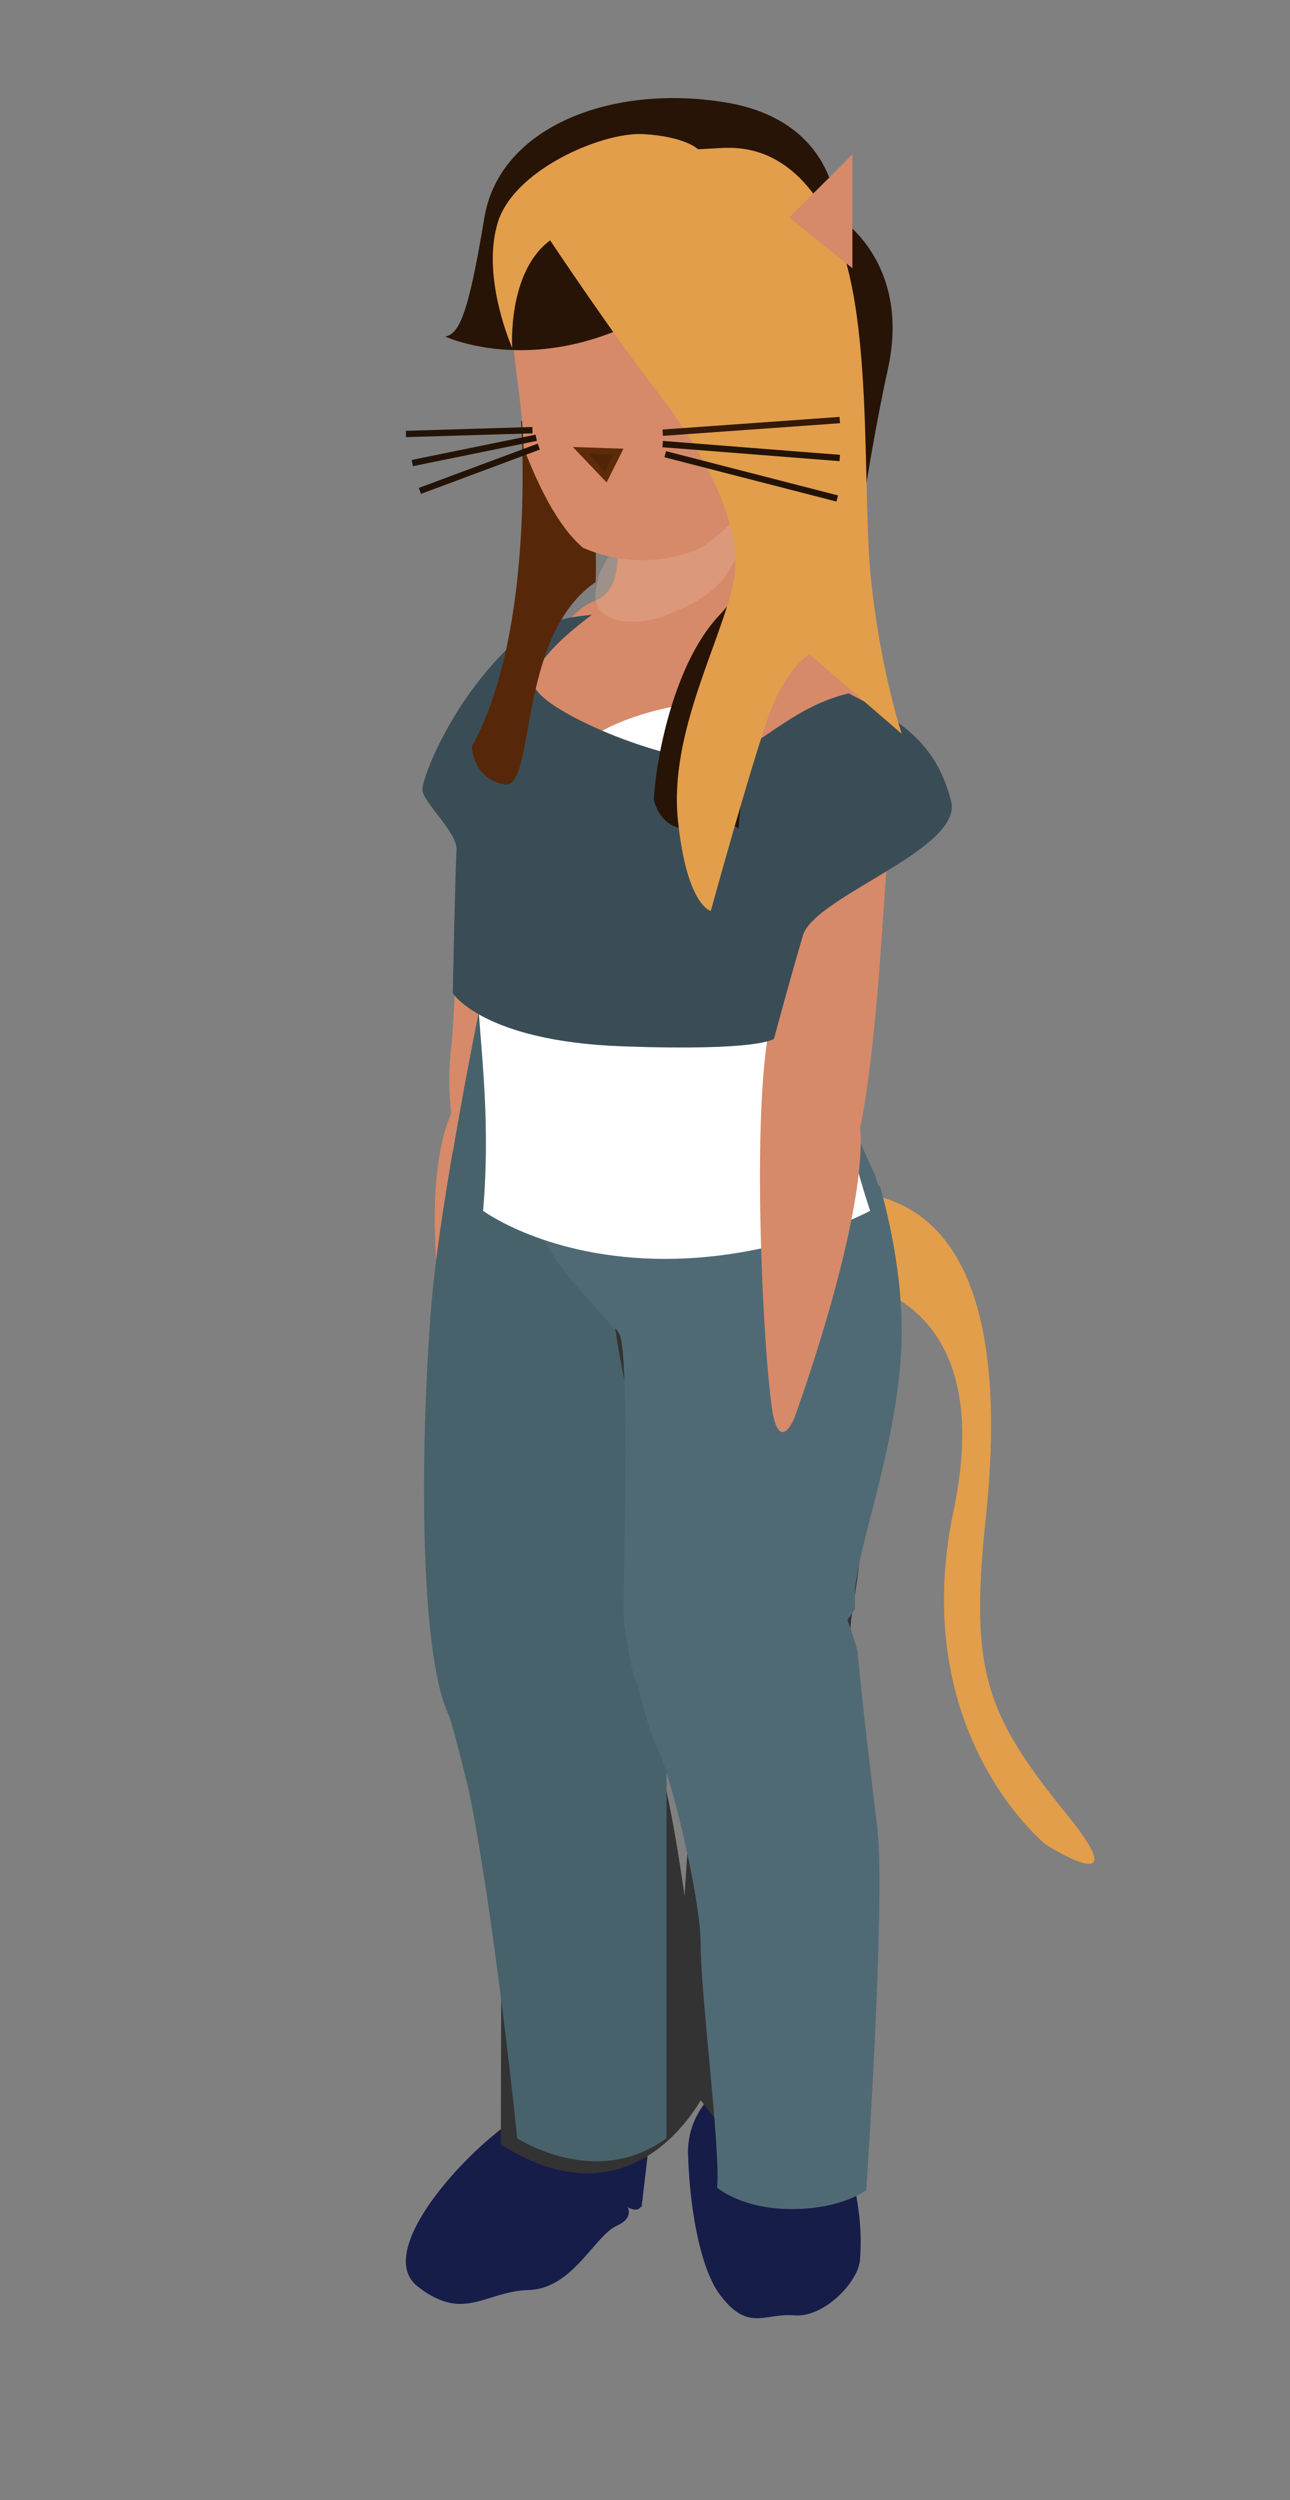<?xml version="1.0" encoding="utf-8"?>
<!-- Generator: Adobe Illustrator 22.0.1, SVG Export Plug-In . SVG Version: 6.00 Build 0)  -->
<svg version="1.1" id="Layer_1" xmlns="http://www.w3.org/2000/svg" xmlns:xlink="http://www.w3.org/1999/xlink" x="0px" y="0px"
	 viewBox="0 0 102 197.6" style="enable-background:new 0 0 102 197.6;" xml:space="preserve">
<rect x="0" y="0" width="102" height="197.6" fill="#808080" stroke="none"/>
<style type="text/css">
	.st0{fill:#D68A69;}
	.st1{fill:#E29E4B;}
	.st2{fill:#171D49;}
	.st3{fill:#333333;}
	.st4{fill:#48626B;}
	.st5{fill:#506A75;}
	.st6{fill:#FFFFFF;}
	.st7{opacity:0.3;fill:#E8B9A0;enable-background:new    ;}
	.st8{fill:#3A4D57;}
	.st9{fill:#562809;}
	.st10{fill:#281406;}
	.st11{fill:none;stroke:#331908;stroke-width:0.5;stroke-miterlimit:10;}
	.st12{fill:none;stroke:#231307;stroke-width:0.5;stroke-miterlimit:10;}
	.st13{fill:#4F2508;stroke:#5E2B08;stroke-width:0.5;stroke-miterlimit:10;}
</style>
<g id="_x30_0">
	<path id="arm_x5F_back_x5F_bot" class="st0" d="M36.2,111.2c0,0-4.3-18.1,0.3-24.7s5.9,1.3,5.9,1.3C38.1,114,36.2,111.2,36.2,111.2
		z"/>
	<path id="arm_x5F_back_x5F_top" class="st0" d="M45.7,73.8c-1.8,6.6-1.2,14.7-7.6,17.9c-2.4,1.2-2.9-5.6-2.4-9.1
		c0.3-2.4,0.7-17.4,0.9-18.3c0.8-5.6,1.5-14.9,7.5-14C51.3,51.4,47.4,67.2,45.7,73.8z"/>
	<path id="CAT_x5F_tail" class="st1" d="M66.6,101.2c0,0,12.5,0.6,8.8,18.2s7.3,26.4,7.3,26.4s7.6,4.8,1.4-2.7
		c-6.1-7.6-7.4-11-6.2-22.7c1.3-11.7,0.4-24.6-9.7-26.1S66.6,101.2,66.6,101.2z"/>
	<path id="foot_x5F_back" class="st2" d="M33,180.7c3.7,2.9,5.3,0.4,8.8,0.3c3.5-0.1,5.2-4.3,7-5.1s0.3-2.1,0.9-1.4
		c0.3,0.1,0.8,0.4,1.1-0.3c0,0-0.2,0.8,0-0.3c0.1-1.3,1.6-11.4-0.2-8.2c-2.8,0.1-5.7,0.4-8.4,1C38.8,167.9,29.1,177.6,33,180.7z"/>
	<path id="leg_x5F_back_x5F_bot" class="st3" d="M39.7,130.8l-0.1,38.7c11.1,7,16.3-4.4,16.3-4.4c-2.9-30.1-5.5-29.8-5.5-29.8
		C46.9,122.1,39.7,130.8,39.7,130.8z"/>
	<path id="leg_x5F_back_x5F_top" class="st3" d="M38,98.5c-0.8,11.3,2.1,23.5,1.6,34.8c-0.6,11.3,12.9,11.3,13,2.6s0.2-8,0.4-18.1
		c0.1-10.1-0.6-15.2-1.7-24.5C46.7,94.8,38.7,87.4,38,98.5z"/>
	<path id="CAT_x5F_leg_x5F_back_x5F_bot" class="st4" d="M50,137.6c1.2,0.6,2.1,1.4,2.7,2.4v29c-5.6,4.1-11.8,0-11.8,0
		s-1.9-18.5-4-28.3C40.7,137.2,45.3,134.8,50,137.6z"/>
	<path id="CAT_x5F_leg_x5F_back_x5F_top" class="st4" d="M56,92.6c0,0.8,0,2.3,0,3.3l-3.3,22v22.4c-2.1,2.7-5.4,4.3-8.7,3.2
		c-3-0.6-5,0.8-6.8-1.5c-0.4-1.5-1.4-5.7-1.7-6.4c-2.5-5.2-2.2-22.7-1.4-32.3c0.3-3.8,1-8.2,1.7-12.3C41.6,87.7,51.1,87.8,56,92.6z"
		/>
	<path id="CAT_x5F_hip_x5F_back" class="st4" d="M34,104.3c0-0.3,0.1-0.6,0.1-0.9c0.9-9.6,3.8-23.6,3.8-23.6L52,76.4l6,6.4
		l-3.5,23.4C48.2,108.1,38.9,108.7,34,104.3z"/>
	<g id="foot_x5F_front">
		<path class="st2" d="M60,164c-3.2,0.2-5.6,2.9-5.6,6.1c0.1,4.2,0.9,8.9,2.4,11.1c2.3,3.2,3.6,1.6,6,1.8s5.1-2.7,5.2-4.4
			c0.3-3.9-0.7-7.3-1.9-10.6C65.2,165.3,62.7,163.8,60,164L60,164z"/>
	</g>
	<path id="leg_x5F_front_x5F_bot" class="st3" d="M53.3,162.7c0,0,3.2,5.9,6.8,8c3.6,2.2,6.6,0.2,6.6,0.2l0.8-8.2
		c-0.6-20.3-3.3-29.7-3.3-29.7l-9,0.2L53.3,162.7z"/>
	<path id="leg_x5F_front_x5F_top" class="st3" d="M48.3,97.9c-0.7,10.2,4.8,21.6,4.8,31.3c0,14.1,13,15.4,13,15.4l1.2-16.6
		c0,0,1.5-8.7,1.1-13.5c-1.1-12.5-2.8-19.4-2.8-19.4S48.7,93.5,48.3,97.9z"/>
	<path id="CAT_x5F_leg_x5F_front_x5F_bot" class="st5" d="M61,119.6c2.8,1.9,5.6,6.3,6.8,10.9c0.4,4.3,1.1,10.1,1.6,14.2
		c0.6,6-0.9,28.4-0.9,28.4s-1.9,1.5-5.9,1.5c-4,0-5.9-1.7-5.9-1.7c0.3-2.8-1.3-15.3-1.3-19.2s-2.5-13.8-3.4-15.5
		c-0.6-1.1-1.4-4.1-2-6.8C49.9,124.3,53.2,115.3,61,119.6z"/>
	<path id="CAT_x5F_leg_x5F_front_x5F_top" class="st5" d="M53,135.6c-1.1-0.4-2.1-1.5-2.9-3.1c-0.4-2-0.8-4-0.8-5.2
		c0-2.6,0.5-19.9-0.3-21.8c-0.1-0.2-0.2-0.3-0.3-0.5c-0.9-6.6,3.8-13.5,10.3-14.4c3.6,0,7.8,0.5,10.6,3.2c0.6,2.2,2.1,8,1.6,13.9
		c-0.6,7.4-3.4,14.7-3.6,18.1c0,0.4,0,0.9,0,1.4C63.9,132.6,58.5,137.2,53,135.6z"/>
	<path id="CAT_x5F_hip_x5F_front" class="st5" d="M42.4,80.9l3.4-4.3c0,0,14.1-0.2,14.5-0.2c0.4,0,3.5,4.6,3.5,4.6l5.4,11.9
		c0,0,0.4,1.3,0.9,3.4c-3.1,7.4-13.1,10.2-21.6,8.7c-1.4-1.9-5-5-6.1-8.5C41.1,92.5,42.4,80.9,42.4,80.9z"/>
	<path id="chest" class="st0" d="M48.8,40.9c0,2.3,0.6,5.7-1.8,6.6c-5.5,2.2-4.8,15.3-1.6,15.7c5,0.8,21.7-8.2,19.9-12.2L60,46.8V39
		C56.6,34.5,48.8,41,48.8,40.9z"/>
	<path id="top" class="st6" d="M66.6,75.6c1.9-6.7,0-6.1-1.9-7.4s-5.7-6.8-5.1-13c0,0-11.6-0.2-15.5,5.6c0,0-0.3-1.1-3.1-7.7
		c0,0-2.6,4.5-4.6,7.6s2.7,8.6,1.7,12.6c-1.2,4.9,1,11.7,0.1,22.4c0,0,5.1,3.8,14.4,3.8c9.2,0,16.2-3.8,16.2-3.8
		C65.7,86.3,65.8,80.3,66.6,75.6z"/>
	<path id="arm_x5F_front_x5F_top" class="st0" d="M69.8,72.8c-0.1,1.3-1,17.4-3,19.9c-2.3,2.9-5.7-8.1-5.9-9.2
		c-0.8-4.3-3.3-13.6-3.2-18.5s0.5-15,6.8-15.2C72,49.8,70.2,66.9,69.8,72.8z"/>
	<path id="arm_x5F_front_x5F_bot" class="st0" d="M62.8,112.1c0,0-1.1,2.7-1.7-0.4c-0.8-4.8-1.8-25.4,0-31.6c4.1-13.8,6.5,7,6.5,7
		C69.9,92.8,62.8,112.1,62.8,112.1z"/>
	<path id="neck" class="st7" d="M57.3,45.6c1.2-1.7,2.4-4.4,2.8-6.5C56.8,34.8,48.3,40,48.3,40c-0.1,1-0.1,2.2-0.3,3.3
		c0.1-0.1,0.1-0.1,0.2-0.2c0.2-0.3,0.5-0.2,0.7,0c0.7-0.9,1.5-1.8,1.9-2.7c0.3-0.6,1.3-0.3,1,0.3c-0.7,1.4-3,2.1-3.8,3.5
		c-0.6,1-0.7,1.3-0.9,2.5c-0.4,2.9,3.7,2.7,5.4,2C54.5,47.9,56.2,47.1,57.3,45.6z"/>
	<path id="CAT_x5F_top" class="st8" d="M61.2,82.1c0,0-1,1-12,0.6c-11-0.4-13.4-4.2-13.4-4.2s0.2-9.9,0.3-11.3
		c0.1-1.4-2.7-3.8-2.7-4.8c0-1,2.3-6.9,6.9-11.3c1.7-1.6,3.9-2.3,6.5-2.5c-0.4,0.3-4.7,3.4-4.6,5.4c0.1,2,9.8,6,13.6,6
		c3.8,0,6-3.9,11.3-5.2c4.7,2.4,7,4.3,8.1,8.5c1,3.8-10.7,7.5-11.7,10.6C62.6,76.9,61.2,82.1,61.2,82.1z"/>
	<path id="hair_x5F_back" class="st9" d="M47.1,46c-6.3,4.3-4.7,16.4-7.2,16s-2.6-3-2.6-3c5.1-9.1,3.9-25.7,3.9-25.7
		C47.8,29.9,47.1,46,47.1,46z"/>
	<path id="head" class="st0" d="M40.6,27.3c0.3,3.3,0.7,4.9,0.8,8.1c1.1,2.8,2.6,6.1,4.7,7.9c3,1.3,6.4,1.3,9.3,0
		c0.9-0.6,1.7-1.2,2.3-1.9c2.7-2.8,1.2-1,3.8-5.4c2.6-4.4,8.2-12.2,2.8-19.3C59,9.6,47.3,9,41.5,16.6C38.9,20.1,40.2,23.9,40.6,27.3
		z"/>
	<path id="hair_x5F_front" class="st10" d="M57.3,20.4c-11.6,11.1-22.1,6.2-22.1,6.2c1.2-0.2,1.9-2.2,3.1-9.4
		C39.5,10,48.4,6.6,57.4,8.1s8.8,9,8.8,9s5.9,3.5,4,12.1s-3.4,20.7-3.4,20.7c-7.4-2.6-8.4,15.6-8.4,15.6c-1.2-1-2.2,0.1-4.2,0
		c-2.1-0.1-2.5-2.3-2.5-2.3c0.1-2.6,1.4-10.6,5.2-14.6s3.1-9.8,3.1-9.8c-1.2-2.4-0.3-3.8-0.3-3.8c1.1,0.9,1.5-0.8,1.9-2.2
		c0.4-1.4,2.5-4.7,0.5-5.3c-2-0.6-2.9,2.7-2.9,2.7C54,27.3,57.4,20.4,57.3,20.4z"/>
	<path id="CAT_x5F_hair" class="st1" d="M43.5,19c0,0,5.2,7.8,8.5,12c3.3,4.3,6.9,10.3,6,15c-1,4.8-5.1,11.9-4.4,18.8
		c0.7,6.8,2.6,7.2,2.6,7.2s3.5-12.7,4.8-16c1.3-3.3,3-4.3,3-4.3l7.3,6.3c0,0-1.8-5.4-2.5-12.9C68.2,37.8,69,24.7,66,18.2
		c-3-6.5-7.2-6.6-9-6.5c-1.8,0.1-1.8,0.1-1.8,0.1s-1-1-4.3-1.2c-3.3-0.2-10.5,2.9-11.6,7.2c-1.2,4.3,1.2,9.7,1.2,9.7
		S40.1,21.5,43.5,19z"/>
	<polyline id="ear" class="st0" points="62.4,17.2 67.4,21.2 67.4,12.2 	"/>
	<line id="whisker_x5F_left_x5F_top" class="st11" x1="66.4" y1="33.2" x2="52.4" y2="34.2"/>
	<line id="whisker_x5F_left_x5F_mid" class="st12" x1="66.4" y1="36.2" x2="52.4" y2="35.1"/>
	<line id="whisker_x5F_left_x5F_bot" class="st12" x1="66.2" y1="39.4" x2="52.6" y2="35.9"/>
	<line id="whisker_x5F_right_x5F_bot" class="st12" x1="33.2" y1="38.8" x2="42.6" y2="35.3"/>
	<line id="whisker_x5F_right_x5F_mid" class="st12" x1="32.6" y1="36.6" x2="42.4" y2="34.6"/>
	<line id="whisker_x5F_right_x5F_top" class="st12" x1="32.1" y1="34.3" x2="42.1" y2="34"/>
	<polygon id="nose" class="st13" points="47.9,37.7 45.9,35.6 48.9,35.7 	"/>
</g>
</svg>
